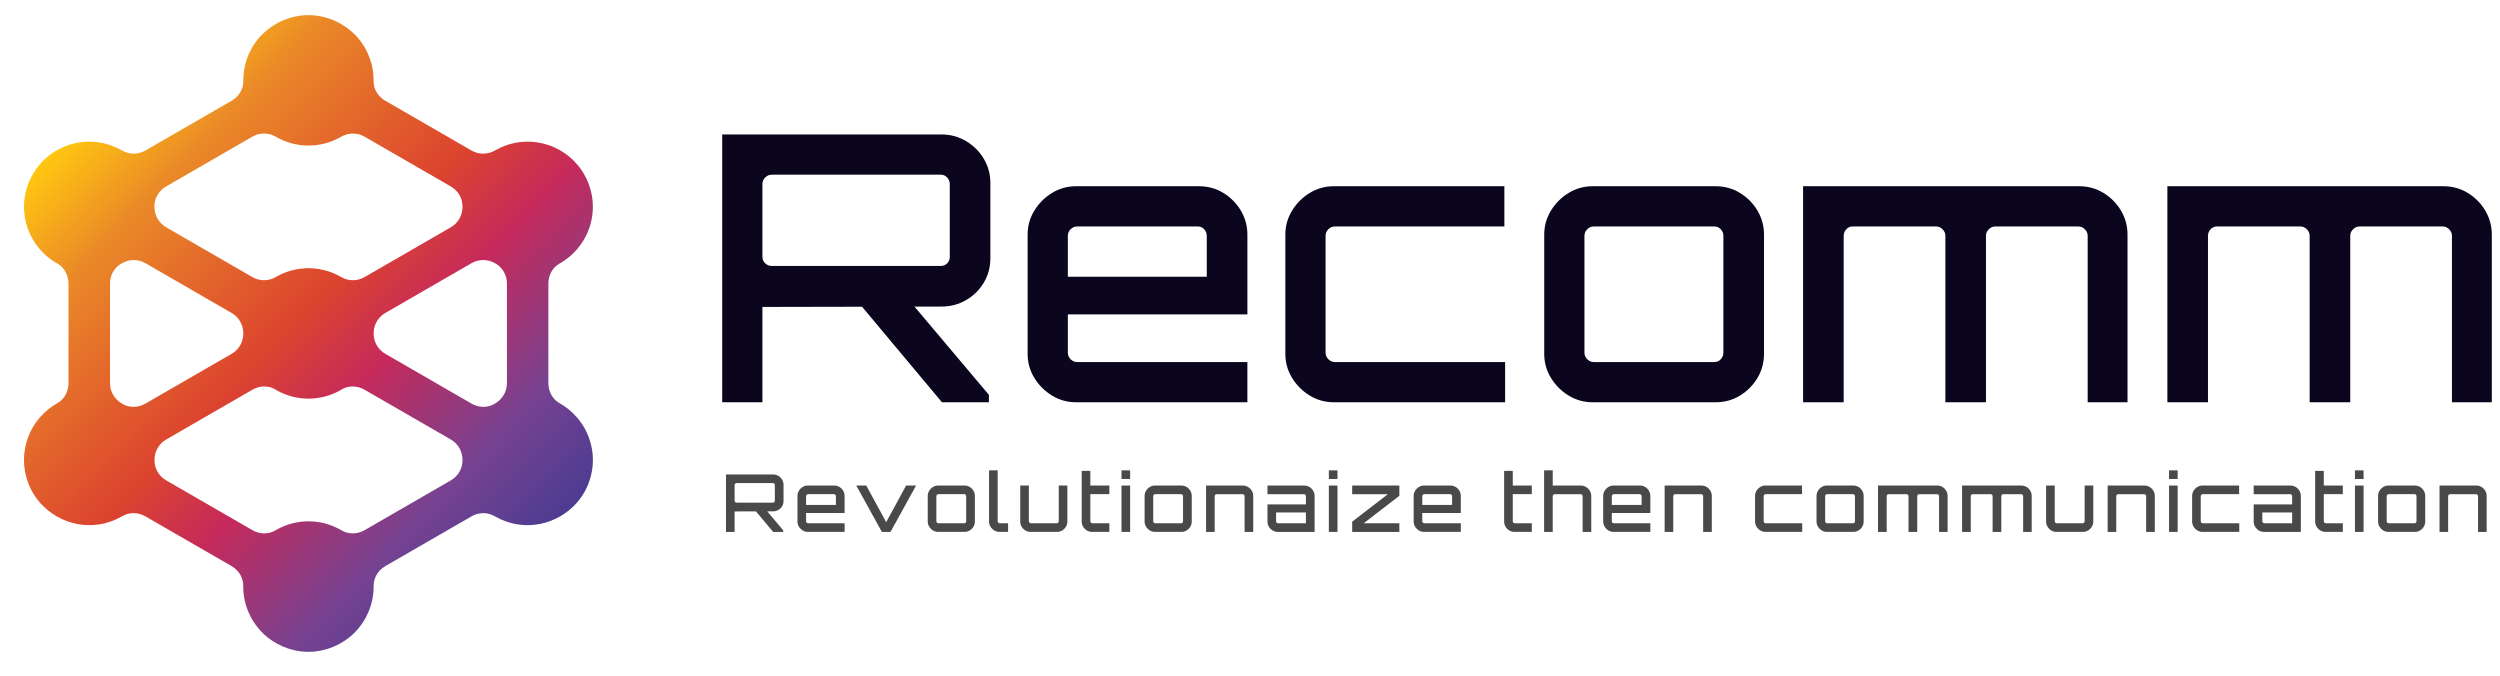 <?xml version="1.0" encoding="utf-8"?>
<!-- Generator: Adobe Illustrator 25.3.1, SVG Export Plug-In . SVG Version: 6.00 Build 0)  -->
<svg version="1.1" id="Layer_1" xmlns="http://www.w3.org/2000/svg" xmlns:xlink="http://www.w3.org/1999/xlink" x="0px" y="0px"
	 viewBox="0 0 1446.45 390.86" style="enable-background:new 0 0 1446.45 390.86;" xml:space="preserve">
<style type="text/css">
	.recomm-wheels{
       
    animation: wheel_animation 0.75s infinite;
    transform-origin: center;
    transform-box: fill-box;
}
.wheel:hover{
    animation: wheel_stop 0.3s ;
}
@keyframes wheel_animation{
    from{
        rotate:0deg;
        transform:translateY(0px);
    }
    to{
        rotate:360deg;
        transform:translateY(1px);
    }
}
@keyframes wheel_stop{
    from{
        rotate:0deg;
    }
    to{
        rotate:10deg;
    }
}
  
</style>
<g class="recomm-wheel">
	<linearGradient id="SVGID_1_" gradientUnits="userSpaceOnUse" x1="49.45" y1="67.785" x2="307.534" y2="317.981">
		<stop  offset="3.726880e-03" style="stop-color:#FFC611"/>
		<stop  offset="0.164" style="stop-color:#EA8928"/>
		<stop  offset="0.47" style="stop-color:#DC442E"/>
		<stop  offset="0.615" style="stop-color:#C62A5A"/>
		<stop  offset="0.834" style="stop-color:#774291"/>
		<stop  offset="1" style="stop-color:#4C3C91"/>
	</linearGradient>
	<path class="recomm-wheels" style="fill:url(#SVGID_1_);" d="M342.87,262.7c-0.04-0.41-0.09-0.83-0.14-1.25c-0.32-2.52-0.91-5.05-1.76-7.56
		c-0.16-0.47-0.33-0.94-0.51-1.4s-0.36-0.92-0.57-1.37c-0.19-0.45-0.4-0.91-0.61-1.34c-0.21-0.44-0.44-0.88-0.66-1.31
		c-0.23-0.44-0.47-0.86-0.71-1.28c-0.17-0.28-0.34-0.57-0.52-0.84c-0.17-0.28-0.36-0.56-0.53-0.83c-0.4-0.62-0.82-1.23-1.28-1.82
		c-0.18-0.24-0.36-0.49-0.55-0.72c-0.21-0.28-0.43-0.54-0.65-0.8c-0.2-0.24-0.4-0.48-0.61-0.71c-0.06-0.07-0.13-0.15-0.19-0.22
		c-0.08-0.09-0.15-0.17-0.23-0.25c-0.01-0.01-0.03-0.03-0.04-0.04c-2.7-3.04-5.93-5.66-9.6-7.71c-4.1-2.29-6.42-6.83-6.42-11.52
		v-57.72c0-4.3,1.97-8.48,5.45-10.89c0.32-0.23,0.65-0.44,0.99-0.63c10.06-5.63,16.93-15.55,18.79-26.73
		c0.06-0.36,0.11-0.72,0.16-1.08v-0.01c0.12-0.89,0.21-1.79,0.27-2.69c0.02-0.36,0.04-0.72,0.05-1.08c0.02-0.4,0.02-0.81,0.02-1.22
		c0-0.78-0.02-1.57-0.07-2.35c-0.02-0.26-0.04-0.52-0.06-0.78c-0.02-0.26-0.05-0.52-0.07-0.78c-0.03-0.26-0.06-0.52-0.09-0.78
		c-0.03-0.25-0.07-0.51-0.11-0.77c-0.04-0.28-0.09-0.57-0.14-0.85c-0.01-0.06-0.02-0.13-0.03-0.19c0-0.02,0-0.03-0.01-0.05
		c-0.04-0.21-0.08-0.41-0.12-0.62c-0.1-0.53-0.21-1.05-0.34-1.57c-0.08-0.36-0.18-0.72-0.27-1.08c-0.11-0.4-0.22-0.8-0.34-1.2
		c-0.37-1.22-0.81-2.42-1.31-3.59c-0.32-0.78-0.68-1.54-1.06-2.3c-0.16-0.32-0.32-0.64-0.49-0.95c-0.24-0.44-0.49-0.88-0.74-1.32
		c-0.16-0.28-0.33-0.55-0.5-0.82c-0.19-0.3-0.38-0.6-0.58-0.89c-0.16-0.26-0.33-0.51-0.51-0.75c-0.06-0.1-0.14-0.2-0.21-0.3
		c-0.17-0.23-0.34-0.47-0.52-0.7c-0.2-0.28-0.41-0.54-0.62-0.81c-0.22-0.28-0.44-0.55-0.67-0.82c-0.64-0.77-1.31-1.5-2.02-2.22
		c-0.19-0.19-0.37-0.38-0.57-0.57c-0.91-0.89-1.87-1.73-2.87-2.52c-0.29-0.23-0.59-0.46-0.89-0.68c-0.06-0.05-0.11-0.09-0.17-0.13
		c-0.21-0.16-0.43-0.32-0.65-0.46c-0.29-0.21-0.59-0.41-0.89-0.61c-0.28-0.19-0.56-0.36-0.85-0.54c-0.32-0.2-0.64-0.4-0.96-0.57
		c-0.21-0.13-0.42-0.25-0.63-0.36c-0.24-0.14-0.49-0.28-0.74-0.4c-0.14-0.08-0.28-0.15-0.42-0.22c-0.32-0.17-0.66-0.33-0.99-0.49
		c-0.04-0.02-0.08-0.05-0.12-0.06c-0.4-0.19-0.8-0.38-1.21-0.55c-0.02-0.01-0.03-0.02-0.06-0.02c-0.43-0.19-0.87-0.36-1.31-0.53
		c-0.44-0.17-0.9-0.33-1.35-0.49c-0.32-0.11-0.64-0.22-0.96-0.31c-0.17-0.06-0.35-0.11-0.52-0.16c-0.43-0.13-0.87-0.25-1.31-0.36
		c-9.98-2.56-20.06-0.88-28.31,3.91c-3.71,2.15-8.2,2.42-12.09,0.74c-0.24-0.11-0.49-0.21-0.72-0.33c-0.27-0.13-0.53-0.27-0.79-0.42
		l-49.83-28.77c-0.26-0.15-0.52-0.31-0.77-0.48c-0.25-0.17-0.49-0.34-0.73-0.53c-3.23-2.45-5.33-6.22-5.27-10.3
		c0.11-7.09-1.8-13.94-5.31-19.84c-0.23-0.38-0.46-0.76-0.7-1.13c-0.23-0.36-0.46-0.71-0.71-1.06c-0.19-0.29-0.4-0.57-0.61-0.86
		c-0.07-0.1-0.15-0.19-0.21-0.28c-0.19-0.26-0.39-0.51-0.59-0.76c-0.36-0.44-0.73-0.89-1.11-1.32c-0.2-0.23-0.4-0.45-0.6-0.66
		c-0.23-0.24-0.44-0.48-0.67-0.71c-0.19-0.19-0.38-0.39-0.57-0.57l-0.61-0.58c-0.7-0.66-1.42-1.3-2.17-1.9
		c-0.19-0.15-0.39-0.31-0.57-0.45c-0.44-0.35-0.89-0.68-1.34-1c-0.06-0.05-0.14-0.11-0.21-0.15c-1.17-0.82-2.39-1.59-3.65-2.27
		c-0.26-0.15-0.52-0.29-0.78-0.42c-0.53-0.28-1.06-0.53-1.6-0.78c-0.26-0.11-0.52-0.23-0.78-0.35c-0.02-0.01-0.04-0.02-0.06-0.02
		c-0.27-0.11-0.53-0.23-0.8-0.33c-0.57-0.24-1.16-0.46-1.75-0.67c-0.78-0.27-1.57-0.52-2.37-0.74c-0.61-0.17-1.21-0.32-1.83-0.46
		c-0.07-0.02-0.15-0.03-0.23-0.05c-0.21-0.05-0.43-0.09-0.65-0.14c-0.43-0.09-0.87-0.16-1.3-0.23c-0.23-0.04-0.45-0.07-0.69-0.11
		c-0.32-0.05-0.64-0.09-0.95-0.13c-0.03,0-0.06,0-0.1-0.01c-0.46-0.05-0.91-0.1-1.37-0.13c-0.34-0.03-0.69-0.05-1.03-0.06
		c-1.16-0.06-2.35-0.06-3.53,0c-0.34,0.02-0.69,0.03-1.03,0.06c-0.46,0.03-0.91,0.08-1.37,0.13c-0.03,0-0.06,0-0.1,0.01
		c-0.32,0.04-0.64,0.08-0.95,0.13c-0.23,0.03-0.46,0.06-0.69,0.11c-0.44,0.07-0.87,0.15-1.3,0.23c-0.22,0.05-0.44,0.09-0.65,0.14
		c-0.08,0.02-0.15,0.03-0.23,0.05c-0.61,0.14-1.22,0.29-1.83,0.46c-0.8,0.23-1.59,0.48-2.37,0.74c-0.59,0.21-1.17,0.43-1.75,0.67
		c-0.27,0.11-0.53,0.22-0.8,0.33c-0.02,0.01-0.04,0.02-0.06,0.02c-0.26,0.11-0.52,0.23-0.78,0.35c-0.54,0.25-1.08,0.51-1.6,0.78
		c-0.27,0.13-0.53,0.27-0.78,0.42c-1.25,0.69-2.47,1.45-3.65,2.27c-0.07,0.04-0.15,0.1-0.21,0.15c-0.45,0.32-0.9,0.66-1.34,1
		c-0.19,0.15-0.38,0.3-0.57,0.45c-0.74,0.6-1.47,1.24-2.17,1.9l-0.61,0.58c-0.19,0.19-0.38,0.38-0.57,0.57
		c-0.23,0.23-0.45,0.47-0.68,0.71c-0.2,0.22-0.4,0.44-0.6,0.66c-0.38,0.43-0.74,0.87-1.11,1.32c-0.2,0.25-0.4,0.5-0.59,0.76
		c-0.07,0.09-0.15,0.19-0.21,0.28c-0.21,0.28-0.42,0.57-0.61,0.86c-0.24,0.35-0.48,0.7-0.71,1.06c-0.24,0.37-0.48,0.75-0.7,1.13
		c-3.5,5.9-5.41,12.75-5.31,19.84c0.06,4.08-2.05,7.85-5.27,10.3c-0.23,0.19-0.48,0.36-0.73,0.53s-0.51,0.32-0.77,0.48l-49.9,28.81
		c-0.24,0.14-0.49,0.27-0.73,0.38c-0.23,0.12-0.48,0.23-0.72,0.33c-3.89,1.67-8.38,1.41-12.09-0.74c-8.26-4.8-18.33-6.48-28.31-3.91
		c-0.44,0.11-0.88,0.23-1.31,0.36c-0.17,0.05-0.35,0.1-0.52,0.16c-0.32,0.09-0.65,0.19-0.96,0.31c-0.45,0.15-0.91,0.32-1.35,0.49
		c-0.44,0.17-0.88,0.35-1.31,0.53c-0.02,0.01-0.04,0.02-0.06,0.02c-0.41,0.17-0.82,0.36-1.21,0.55c-0.04,0.01-0.08,0.03-0.12,0.06
		c-0.33,0.15-0.66,0.32-0.99,0.49c-0.15,0.06-0.28,0.14-0.42,0.22c-0.25,0.12-0.49,0.26-0.74,0.4c-0.21,0.11-0.42,0.23-0.63,0.36
		c-0.32,0.18-0.65,0.37-0.96,0.57c-0.29,0.18-0.57,0.36-0.85,0.54c-0.3,0.2-0.6,0.4-0.89,0.61c-0.22,0.15-0.44,0.3-0.65,0.46
		c-0.06,0.04-0.11,0.08-0.17,0.13c-0.3,0.22-0.6,0.45-0.89,0.68c-1,0.79-1.97,1.63-2.87,2.52c-0.19,0.18-0.37,0.36-0.56,0.57
		c-0.72,0.71-1.39,1.45-2.03,2.22c-0.23,0.27-0.45,0.54-0.67,0.82c-0.21,0.27-0.42,0.53-0.62,0.81c-0.18,0.23-0.35,0.47-0.52,0.7
		c-0.07,0.1-0.15,0.2-0.21,0.3c-0.18,0.24-0.35,0.49-0.51,0.75c-0.2,0.29-0.4,0.59-0.58,0.89c-0.17,0.27-0.34,0.55-0.5,0.82
		c-0.26,0.44-0.5,0.87-0.74,1.32c-0.18,0.32-0.34,0.63-0.5,0.95c-0.38,0.75-0.74,1.52-1.06,2.3c-0.5,1.17-0.94,2.37-1.31,3.59
		c-0.12,0.4-0.23,0.8-0.34,1.2c-0.1,0.36-0.19,0.72-0.27,1.08c-0.13,0.52-0.24,1.04-0.34,1.57c-0.04,0.21-0.08,0.41-0.12,0.62
		c-0.01,0.02-0.01,0.03-0.01,0.05c-0.02,0.06-0.02,0.12-0.03,0.19c-0.05,0.28-0.1,0.57-0.14,0.85c-0.03,0.26-0.07,0.52-0.11,0.77
		c-0.03,0.26-0.06,0.52-0.09,0.78c-0.02,0.26-0.05,0.52-0.07,0.78c-0.02,0.26-0.04,0.52-0.06,0.78c-0.05,0.78-0.07,1.57-0.07,2.35
		c0,0.41,0.01,0.82,0.02,1.22c0.01,0.36,0.02,0.72,0.05,1.08c0.06,0.91,0.15,1.8,0.27,2.69v0.01c0.05,0.36,0.11,0.73,0.16,1.08
		c1.86,11.18,8.73,21.1,18.79,26.73c0.35,0.19,0.68,0.4,0.99,0.63c3.49,2.42,5.45,6.59,5.45,10.89v57.72
		c0,4.69-2.32,9.24-6.42,11.52c-3.67,2.05-6.9,4.67-9.6,7.71c-0.01,0.01-0.03,0.03-0.04,0.04c-0.07,0.08-0.15,0.16-0.23,0.25
		c-0.06,0.07-0.12,0.15-0.19,0.22c-0.2,0.23-0.4,0.47-0.61,0.71c-0.22,0.26-0.44,0.53-0.65,0.8c-0.19,0.23-0.37,0.48-0.55,0.72
		c-0.06,0.07-0.11,0.14-0.16,0.21c-0.09,0.13-0.19,0.25-0.27,0.39c-0.3,0.4-0.57,0.81-0.84,1.22c-0.18,0.28-0.36,0.55-0.53,0.83
		c-0.18,0.27-0.35,0.56-0.52,0.84c-0.24,0.42-0.48,0.84-0.71,1.28c-0.23,0.43-0.45,0.87-0.66,1.31c-0.22,0.44-0.42,0.89-0.61,1.34
		c-0.2,0.44-0.39,0.91-0.57,1.37c-0.18,0.46-0.35,0.93-0.51,1.4c-0.86,2.52-1.44,5.05-1.76,7.56c-0.05,0.42-0.1,0.84-0.14,1.25
		c-0.04,0.42-0.07,0.83-0.1,1.25c-0.06,1.04-0.09,2.08-0.06,3.11c0.02,0.83,0.07,1.67,0.15,2.51c0.34,3.64,1.22,7.32,2.69,10.93
		c6.47,15.88,23.53,25.49,40.47,22.94c4.89-0.74,9.35-2.36,13.29-4.66c0.53-0.31,1.08-0.58,1.63-0.81l0.01-0.01
		c2.24-1.02,4.72-1.29,7.14-0.91c0.23,0.03,0.45,0.07,0.68,0.12c0.87,0.17,1.72,0.44,2.56,0.78c0.28,0.11,0.56,0.24,0.83,0.38
		c0.25,0.12,0.49,0.25,0.74,0.39l49.91,28.81c0.57,0.32,1.11,0.7,1.62,1.1c0.2,0.15,0.4,0.32,0.58,0.49
		c0.19,0.16,0.38,0.34,0.56,0.52c2.52,2.43,4.03,5.77,4,9.32v0.43c0,0.37,0.01,0.74,0.02,1.11c0,0.11,0,0.22,0.01,0.33
		c0.01,0.3,0.02,0.61,0.04,0.91c0.02,0.25,0.04,0.5,0.06,0.75c0.03,0.37,0.06,0.75,0.11,1.13c0.03,0.28,0.06,0.57,0.11,0.85
		c0,0.03,0.01,0.06,0.02,0.11c0.02,0.15,0.04,0.3,0.06,0.45c0.03,0.23,0.07,0.46,0.11,0.7c0.02,0.13,0.04,0.25,0.06,0.38
		c0.03,0.19,0.06,0.37,0.11,0.55c0.02,0.12,0.05,0.24,0.07,0.36c0,0.01,0,0.01,0,0.02c0.08,0.36,0.16,0.73,0.25,1.09
		c0.09,0.38,0.19,0.76,0.29,1.14c0.05,0.2,0.11,0.4,0.17,0.59c0.07,0.28,0.15,0.55,0.24,0.82c0.08,0.26,0.16,0.51,0.25,0.77
		c0.14,0.41,0.29,0.82,0.44,1.24c0.07,0.19,0.15,0.39,0.23,0.58c0.1,0.24,0.19,0.49,0.3,0.74c0.35,0.83,0.73,1.66,1.14,2.47
		c0.13,0.26,0.27,0.51,0.4,0.76c0.06,0.11,0.12,0.23,0.19,0.35c0.18,0.32,0.36,0.65,0.55,0.96c0.21,0.36,0.42,0.7,0.65,1.05
		c0.37,0.61,0.78,1.2,1.2,1.78c0.06,0.09,0.12,0.18,0.19,0.26c0.44,0.62,0.91,1.22,1.41,1.81c0.16,0.19,0.32,0.38,0.48,0.57
		c0.14,0.16,0.27,0.32,0.42,0.48c0.11,0.13,0.23,0.26,0.35,0.39c0.2,0.23,0.4,0.44,0.61,0.66c0.19,0.19,0.38,0.39,0.57,0.57
		c0.19,0.19,0.38,0.37,0.57,0.56c0.21,0.2,0.42,0.4,0.64,0.6c0.26,0.23,0.53,0.46,0.79,0.7c0.24,0.21,0.49,0.41,0.74,0.61
		s0.5,0.4,0.75,0.59c3.28,2.53,6.96,4.5,10.86,5.86c0.31,0.11,0.62,0.21,0.94,0.31c0.72,0.23,1.45,0.44,2.19,0.62
		c0.18,0.05,0.36,0.1,0.53,0.13c0.41,0.11,0.82,0.19,1.25,0.28c0.29,0.06,0.58,0.11,0.87,0.17c0.29,0.05,0.58,0.1,0.88,0.15
		c0.58,0.09,1.18,0.17,1.77,0.23c0.42,0.05,0.85,0.08,1.28,0.11c0.43,0.03,0.86,0.05,1.29,0.06c0.4,0.02,0.8,0.02,1.2,0.02
		c0.02,0,0.05-0.01,0.08,0c0.4,0,0.81-0.01,1.21-0.02c0.43-0.02,0.86-0.03,1.29-0.06c0.43-0.03,0.86-0.06,1.28-0.11
		c0.59-0.06,1.19-0.14,1.77-0.23c0.3-0.05,0.59-0.1,0.88-0.15c0.29-0.06,0.58-0.11,0.87-0.17c0.42-0.09,0.83-0.18,1.25-0.28
		c0.18-0.03,0.36-0.08,0.53-0.13c0.74-0.19,1.47-0.39,2.19-0.62c0.32-0.1,0.63-0.2,0.94-0.31c3.91-1.36,7.59-3.33,10.86-5.86
		c0.25-0.19,0.5-0.39,0.75-0.59s0.49-0.4,0.74-0.61c0.27-0.23,0.53-0.46,0.79-0.7c0.22-0.2,0.43-0.4,0.64-0.6
		c0.19-0.19,0.39-0.37,0.57-0.56c0.19-0.19,0.39-0.38,0.57-0.57c0.21-0.22,0.41-0.44,0.61-0.66c0.12-0.13,0.23-0.26,0.35-0.39
		c0.15-0.15,0.28-0.32,0.42-0.48c0.66-0.77,1.29-1.56,1.88-2.38c0.06-0.08,0.13-0.17,0.19-0.26c0.46-0.64,0.9-1.29,1.32-1.96
		c0.15-0.25,0.31-0.49,0.45-0.74c0.21-0.36,0.42-0.73,0.62-1.09c0.1-0.18,0.19-0.35,0.28-0.53c0.53-0.99,1.01-2.01,1.45-3.05
		c0.11-0.24,0.2-0.49,0.31-0.74c0.07-0.19,0.15-0.39,0.22-0.58c0.15-0.41,0.31-0.82,0.44-1.24c0.09-0.25,0.17-0.51,0.25-0.77
		c0.08-0.24,0.15-0.49,0.23-0.74c0.06-0.23,0.13-0.45,0.19-0.68c0.11-0.41,0.23-0.82,0.32-1.25c0.05-0.19,0.09-0.36,0.13-0.55
		c0.03-0.15,0.06-0.31,0.1-0.45c0.02-0.12,0.05-0.24,0.07-0.36c0.04-0.18,0.07-0.36,0.11-0.55c0.02-0.13,0.05-0.25,0.06-0.38
		c0.04-0.23,0.08-0.46,0.11-0.7c0.02-0.15,0.05-0.3,0.06-0.45c0.01-0.04,0.02-0.07,0.02-0.11c0.04-0.28,0.07-0.57,0.11-0.85
		c0.05-0.38,0.08-0.76,0.11-1.13c0.02-0.25,0.04-0.5,0.06-0.75c0.01-0.06,0.01-0.13,0.01-0.19c0.01-0.11,0.02-0.21,0.02-0.32
		c0.02-0.14,0.02-0.27,0.02-0.4c0.01-0.11,0.01-0.22,0.01-0.33c0.02-0.36,0.02-0.74,0.02-1.11v-0.43c-0.03-3.31,1.28-6.42,3.48-8.79
		c0.16-0.19,0.34-0.36,0.53-0.54c0.36-0.35,0.74-0.68,1.14-0.99c0.5-0.41,1.04-0.78,1.61-1.1l49.91-28.81
		c0.24-0.14,0.49-0.27,0.74-0.39c0.27-0.14,0.55-0.27,0.83-0.38c0.83-0.35,1.69-0.61,2.56-0.78c0.23-0.05,0.45-0.09,0.68-0.12
		c2.42-0.38,4.9-0.11,7.14,0.91c0,0,0,0,0.01,0.01c0.56,0.23,1.1,0.5,1.63,0.81c3.94,2.3,8.39,3.92,13.29,4.66
		c16.94,2.56,34-7.06,40.47-22.94c1.47-3.61,2.35-7.28,2.69-10.92c0.07-0.84,0.12-1.67,0.15-2.52c0.02-1.04,0-2.08-0.06-3.11
		C342.94,263.53,342.91,263.12,342.87,262.7z M89.36,119.6c0-0.15,0-0.3,0.02-0.44c-0.01-0.19,0-0.38,0.02-0.57
		c0.14-3.26,1.59-6.28,3.89-8.55c0.18-0.19,0.37-0.37,0.57-0.54c0.68-0.61,1.42-1.15,2.23-1.62l49.93-28.82
		c0.53-0.3,1.06-0.57,1.6-0.79c0.27-0.11,0.55-0.22,0.83-0.31c0.82-0.27,1.67-0.48,2.53-0.58c0.57-0.08,1.14-0.11,1.71-0.11
		c0.91-0.01,1.81,0.08,2.7,0.26c1.46,0.29,2.87,0.82,4.19,1.58c1.29,0.75,2.64,1.42,4.01,2.02c0.46,0.19,0.93,0.39,1.4,0.57
		c0.06,0.02,0.14,0.06,0.21,0.08c0.35,0.13,0.7,0.26,1.06,0.38c0.39,0.14,0.78,0.27,1.17,0.38c0.33,0.11,0.67,0.2,1.01,0.3
		c0.35,0.1,0.7,0.19,1.04,0.28c0.26,0.06,0.52,0.12,0.78,0.18c0.53,0.12,1.05,0.23,1.58,0.32c0.29,0.06,0.59,0.11,0.88,0.15
		c0.04,0.01,0.08,0.02,0.12,0.02c0.36,0.06,0.72,0.11,1.08,0.15c0.02,0,0.04,0.01,0.06,0.01c0.36,0.04,0.73,0.08,1.09,0.11
		c0.02,0,0.03,0.01,0.05,0c0.33,0.03,0.66,0.06,0.99,0.08c0.36,0.02,0.73,0.04,1.09,0.05c0.39,0.02,0.78,0.02,1.16,0.02h0.23
		c0.39,0,0.78-0.01,1.16-0.02c0.36-0.01,0.73-0.02,1.09-0.05c0.32-0.02,0.66-0.05,0.99-0.08h0.05c0.36-0.03,0.73-0.07,1.09-0.11
		c0.02-0.01,0.04-0.01,0.06-0.01c0.36-0.05,0.71-0.1,1.08-0.15c0.04,0,0.08-0.01,0.12-0.02c0.29-0.05,0.59-0.1,0.88-0.15
		c0.53-0.09,1.05-0.19,1.58-0.32c0.26-0.06,0.52-0.11,0.78-0.18c0.04-0.01,0.09-0.02,0.13-0.03c0.31-0.07,0.61-0.15,0.91-0.24
		c0.34-0.1,0.68-0.19,1.01-0.3c0.4-0.11,0.78-0.24,1.17-0.38c0.36-0.12,0.71-0.25,1.06-0.38c0.07-0.02,0.15-0.05,0.21-0.08
		c0.47-0.18,0.94-0.37,1.4-0.57c1.37-0.6,2.72-1.27,4.01-2.02c1.32-0.76,2.73-1.29,4.19-1.58c0.89-0.18,1.8-0.27,2.7-0.26
		c0.57,0,1.14,0.03,1.71,0.11c0.86,0.11,1.71,0.3,2.53,0.58c0.28,0.09,0.56,0.19,0.83,0.31c0.55,0.23,1.08,0.49,1.61,0.79
		l49.89,28.81c0.82,0.47,1.57,1.02,2.26,1.63c0.2,0.17,0.4,0.36,0.57,0.54c2.3,2.26,3.75,5.29,3.89,8.55
		c0.02,0.19,0.02,0.38,0.02,0.57c0.02,0.15,0.02,0.29,0.02,0.44v0.15c0,0.11,0,0.22-0.01,0.33c-0.1,4.71-2.63,9.04-6.73,11.41
		l-49.92,28.82c-4.16,2.4-9.3,2.44-13.45,0.02c-0.02-0.02-0.06-0.03-0.08-0.04c-0.25-0.15-0.49-0.28-0.74-0.42
		c-0.42-0.23-0.85-0.45-1.27-0.67c-0.35-0.18-0.7-0.35-1.05-0.51c-0.19-0.09-0.37-0.17-0.56-0.25c-0.14-0.07-0.27-0.13-0.41-0.18
		c-0.26-0.12-0.52-0.23-0.78-0.33c-0.47-0.19-0.94-0.36-1.42-0.54c-2.45-0.87-5.03-1.5-7.73-1.87c-0.48-0.06-0.95-0.12-1.44-0.17
		c-0.41-0.04-0.83-0.08-1.25-0.1c-0.05-0.01-0.1-0.02-0.15-0.02c-0.06-0.01-0.11-0.01-0.16-0.01c-0.36-0.02-0.73-0.04-1.1-0.05
		c-0.29-0.01-0.58-0.02-0.87-0.02c-0.29,0-0.58,0.01-0.87,0.02c-0.37,0.01-0.74,0.02-1.11,0.05c-0.08,0-0.16,0.01-0.24,0.02
		c-0.95,0.06-1.89,0.15-2.81,0.28c-2.68,0.36-5.24,0.99-7.67,1.86c-0.48,0.18-0.95,0.36-1.42,0.54c-0.27,0.11-0.53,0.21-0.78,0.33
		c-0.14,0.06-0.27,0.11-0.41,0.18c-0.19,0.08-0.37,0.16-0.56,0.25c-0.35,0.16-0.7,0.33-1.05,0.51c-0.42,0.22-0.85,0.44-1.27,0.67
		c-0.28,0.15-0.55,0.3-0.82,0.46c-4.15,2.43-9.28,2.39-13.45-0.02L96.1,131.48c-4.1-2.37-6.63-6.7-6.73-11.41
		c-0.01-0.11-0.01-0.22-0.01-0.33V119.6z M70.48,233.44c-4.21-2.42-6.83-6.87-6.83-11.72v-57.73c0-4.4,2.14-8.5,5.69-10.99
		c0.42-0.22,0.84-0.45,1.25-0.7c4.18-2.44,9.33-2.45,13.53-0.03l49.91,28.82c4,2.3,6.49,6.47,6.71,11.05c0.01,0.01,0,0.02,0,0.02
		c0.02,0.23,0.02,0.45,0.02,0.68V193c0,0.25-0.01,0.49-0.02,0.74c-0.22,4.55-2.74,8.68-6.71,10.97l-49.99,28.86
		c-3.86,2.23-8.54,2.43-12.51,0.51C71.2,233.86,70.84,233.65,70.48,233.44z M267.6,266.26c0.01,3.16-1.1,6.16-3.05,8.53
		c-0.27,0.34-0.57,0.66-0.88,0.98c-0.41,0.42-0.86,0.81-1.33,1.17s-0.97,0.7-1.49,0.99c0,0.01-0.01,0.01-0.01,0.01l-49.88,28.8
		c-0.52,0.3-1.06,0.57-1.6,0.79c-3.82,1.59-8.2,1.42-11.8-0.7c-4.25-2.49-8.97-4.16-13.89-4.85c-0.09-0.02-0.18-0.03-0.27-0.04
		c-0.34-0.04-0.68-0.08-1.02-0.11c-0.1-0.02-0.19-0.03-0.29-0.03c-0.32-0.03-0.66-0.06-0.99-0.08c-0.14-0.02-0.27-0.02-0.42-0.02
		c-0.29-0.02-0.58-0.04-0.88-0.05c-0.87-0.03-1.75-0.03-2.62,0c-0.3,0.01-0.59,0.02-0.88,0.05c-0.15,0-0.28,0.01-0.42,0.02
		c-0.33,0.02-0.66,0.05-0.99,0.08c-0.1,0.01-0.19,0.02-0.29,0.03c-0.34,0.03-0.68,0.07-1.02,0.11c-0.09,0.02-0.18,0.03-0.27,0.04
		c-4.93,0.7-9.65,2.36-13.89,4.85c-3.6,2.12-7.98,2.3-11.8,0.7c-0.53-0.22-1.06-0.49-1.57-0.78l-49.92-28.82
		c-0.52-0.3-1.02-0.63-1.49-0.99c-0.47-0.36-0.91-0.75-1.33-1.17c-0.32-0.32-0.61-0.64-0.88-0.98c-1.95-2.37-3.06-5.37-3.05-8.53
		v-0.18c0-0.11,0-0.21,0.01-0.32c0.1-4.73,2.61-9.07,6.73-11.46l49.92-28.81c3.81-2.21,8.52-2.56,12.41-0.61
		c0.01,0,0.02,0.01,0.04,0.02c0.24,0.12,0.49,0.25,0.73,0.4c0.27,0.16,0.55,0.32,0.82,0.48c0.27,0.15,0.55,0.31,0.83,0.45
		c0.28,0.15,0.56,0.3,0.85,0.44c0.23,0.12,0.46,0.23,0.7,0.35c0.11,0.05,0.23,0.11,0.34,0.15c0.23,0.11,0.45,0.21,0.68,0.31
		c0.29,0.13,0.58,0.25,0.88,0.37c0.6,0.24,1.2,0.48,1.82,0.69c0.35,0.12,0.7,0.23,1.04,0.35c0.56,0.18,1.12,0.34,1.67,0.49
		c0.31,0.08,0.61,0.16,0.93,0.23c0.28,0.07,0.57,0.14,0.85,0.2c0.97,0.21,1.96,0.38,2.94,0.51c0.76,0.11,1.53,0.18,2.3,0.23
		c0.03,0,0.06,0.01,0.09,0c0.35,0.02,0.69,0.05,1.03,0.06c0.99,0.05,1.98,0.05,2.98,0c0.34-0.01,0.68-0.03,1.03-0.06
		c0.03,0.01,0.06,0.01,0.09,0c0.77-0.06,1.54-0.13,2.3-0.23c0.99-0.13,1.97-0.3,2.94-0.51c0.28-0.06,0.57-0.13,0.85-0.2
		c0.32-0.07,0.62-0.15,0.93-0.23c0.56-0.15,1.12-0.31,1.67-0.49c0.35-0.11,0.7-0.23,1.04-0.35c0.61-0.21,1.22-0.44,1.82-0.69
		c0.3-0.12,0.59-0.24,0.88-0.37c0.23-0.1,0.45-0.2,0.68-0.31c0.11-0.05,0.23-0.11,0.34-0.15c0.24-0.11,0.48-0.23,0.7-0.35
		c0.29-0.14,0.57-0.28,0.85-0.44c0.28-0.15,0.56-0.3,0.83-0.45c0.27-0.15,0.55-0.32,0.82-0.48c0.24-0.15,0.49-0.28,0.73-0.4
		c0.02,0,0.03-0.01,0.04-0.02c3.9-1.95,8.6-1.59,12.41,0.61l49.92,28.81c4.12,2.39,6.63,6.73,6.73,11.46
		c0.01,0.11,0.01,0.21,0.01,0.32V266.26z M272.91,233.57l-49.99-28.86c-3.97-2.3-6.49-6.43-6.71-10.97
		c-0.02-0.24-0.02-0.49-0.02-0.74v-0.17c0-0.23,0.01-0.45,0.02-0.68c0-0.01,0-0.01,0-0.02c0.22-4.58,2.72-8.74,6.71-11.05
		l49.91-28.82c4.19-2.42,9.35-2.41,13.53,0.03c0.41,0.24,0.83,0.48,1.25,0.7c3.55,2.49,5.69,6.59,5.69,10.99v57.73
		c0,4.85-2.61,9.3-6.83,11.72c-0.36,0.21-0.72,0.42-1.07,0.64C281.46,236,276.77,235.8,272.91,233.57z"/>
</g>
<g>
	<g>
		<g>
			<path style="fill:#0B061E;" d="M417.85,232.74V77.8h126.93c5.17,0,9.91,1.29,14.22,3.88c4.31,2.59,7.72,6,10.24,10.24
				c2.51,4.24,3.77,8.87,3.77,13.9v43.53c0,5.17-1.26,9.88-3.77,14.12c-2.52,4.24-5.93,7.62-10.24,10.13
				c-4.31,2.52-9.05,3.77-14.22,3.77l-103.66,0.22v55.17H417.85z M446.51,153.87h97.84c1.43,0,2.66-0.5,3.66-1.51
				c1-1,1.51-2.23,1.51-3.66v-42.24c0-1.43-0.51-2.69-1.51-3.77c-1.01-1.08-2.23-1.62-3.66-1.62h-97.84c-1.44,0-2.69,0.54-3.77,1.62
				c-1.08,1.08-1.62,2.34-1.62,3.77v42.24c0,1.44,0.54,2.66,1.62,3.66C443.81,153.37,445.07,153.87,446.51,153.87z M544.99,232.74
				l-48.49-57.97h30.39l45.26,53.66v4.31H544.99z"/>
			<path style="fill:#0B061E;" d="M608.68,228.87c-4.24-2.59-7.65-6-10.24-10.24c-2.59-4.24-3.88-8.87-3.88-13.9v-68.96
				c0-5.03,1.29-9.66,3.88-13.9c2.59-4.24,6-7.65,10.24-10.24c4.24-2.59,8.87-3.88,13.9-3.88h71.12c5.17,0,9.88,1.29,14.12,3.88
				c4.24,2.59,7.61,6,10.13,10.24c2.51,4.24,3.77,8.87,3.77,13.9v46.12H617.83v22.2c0,1.44,0.54,2.69,1.62,3.77
				c1.08,1.08,2.33,1.62,3.77,1.62h98.49v23.27h-99.13C617.54,232.74,612.91,231.45,608.68,228.87z M617.83,160.12h80.38v-23.71
				c0-1.43-0.51-2.69-1.51-3.77c-1.01-1.08-2.23-1.62-3.66-1.62h-69.82c-1.44,0-2.69,0.54-3.77,1.62c-1.08,1.08-1.62,2.34-1.62,3.77
				V160.12z"/>
			<path style="fill:#0B061E;" d="M757.8,228.87c-4.24-2.59-7.65-6-10.24-10.24c-2.59-4.24-3.88-8.87-3.88-13.9v-68.96
				c0-5.03,1.29-9.66,3.88-13.9c2.59-4.24,6-7.65,10.24-10.24c4.24-2.59,8.87-3.88,13.9-3.88h98.7v23.27h-98.06
				c-1.44,0-2.69,0.54-3.77,1.62c-1.08,1.08-1.62,2.34-1.62,3.77v67.67c0,1.44,0.54,2.69,1.62,3.77c1.08,1.08,2.33,1.62,3.77,1.62
				h98.49v23.27H771.7C766.67,232.74,762.04,231.45,757.8,228.87z"/>
			<path style="fill:#0B061E;" d="M907.58,228.87c-4.24-2.59-7.65-6-10.24-10.24c-2.59-4.24-3.88-8.87-3.88-13.9v-68.96
				c0-5.03,1.29-9.66,3.88-13.9c2.59-4.24,6-7.65,10.24-10.24c4.24-2.59,8.87-3.88,13.9-3.88h71.12c5.17,0,9.88,1.29,14.12,3.88
				c4.24,2.59,7.61,6,10.13,10.24c2.51,4.24,3.77,8.87,3.77,13.9v68.96c0,5.03-1.26,9.66-3.77,13.9
				c-2.51,4.24-5.89,7.65-10.13,10.24c-4.24,2.59-8.94,3.88-14.12,3.88h-71.12C916.45,232.74,911.81,231.45,907.58,228.87z
				 M922.12,209.47h69.82c1.43,0,2.66-0.54,3.66-1.62c1-1.08,1.51-2.33,1.51-3.77v-67.67c0-1.43-0.5-2.69-1.51-3.77
				c-1.01-1.08-2.23-1.62-3.66-1.62h-69.82c-1.44,0-2.69,0.54-3.77,1.62c-1.08,1.08-1.62,2.34-1.62,3.77v67.67
				c0,1.44,0.54,2.69,1.62,3.77C919.43,208.93,920.69,209.47,922.12,209.47z"/>
			<path style="fill:#0B061E;" d="M1043.23,232.74V107.75h159.69c5.17,0,9.88,1.29,14.12,3.88c4.24,2.59,7.61,6,10.13,10.24
				c2.51,4.24,3.77,8.87,3.77,13.9v96.98h-23.06v-96.33c0-1.43-0.54-2.69-1.62-3.77c-1.08-1.08-2.34-1.62-3.77-1.62h-48.06
				c-1.44,0-2.69,0.54-3.77,1.62c-1.08,1.08-1.62,2.34-1.62,3.77v96.33h-23.49v-96.33c0-1.43-0.54-2.69-1.62-3.77
				c-1.08-1.08-2.34-1.62-3.77-1.62h-48.27c-1.44,0-2.66,0.54-3.66,1.62c-1.01,1.08-1.51,2.34-1.51,3.77v96.33H1043.23z"/>
			<path style="fill:#0B061E;" d="M1254,232.74V107.75h159.69c5.17,0,9.88,1.29,14.12,3.88c4.24,2.59,7.61,6,10.13,10.24
				c2.51,4.24,3.77,8.87,3.77,13.9v96.98h-23.06v-96.33c0-1.43-0.54-2.69-1.62-3.77c-1.08-1.08-2.34-1.62-3.77-1.62h-48.06
				c-1.44,0-2.69,0.54-3.77,1.62c-1.08,1.08-1.62,2.34-1.62,3.77v96.33h-23.49v-96.33c0-1.43-0.54-2.69-1.62-3.77
				c-1.08-1.08-2.34-1.62-3.77-1.62h-48.27c-1.44,0-2.66,0.54-3.66,1.62c-1.01,1.08-1.51,2.34-1.51,3.77v96.33H1254z"/>
		</g>
	</g>
</g>
<g>
	<g>
		<g>
			<path style="fill:#494949;" d="M420.04,307.75v-33.25h27.24c1.11,0,2.13,0.28,3.05,0.83c0.92,0.56,1.66,1.29,2.2,2.2
				c0.54,0.91,0.81,1.9,0.81,2.98v9.34c0,1.11-0.27,2.12-0.81,3.03c-0.54,0.91-1.27,1.63-2.2,2.17c-0.92,0.54-1.94,0.81-3.05,0.81
				l-22.25,0.05v11.84H420.04z M426.19,290.82h21c0.31,0,0.57-0.11,0.79-0.32c0.22-0.22,0.32-0.48,0.32-0.79v-9.06
				c0-0.31-0.11-0.58-0.32-0.81c-0.22-0.23-0.48-0.35-0.79-0.35h-21c-0.31,0-0.58,0.12-0.81,0.35c-0.23,0.23-0.35,0.5-0.35,0.81
				v9.06c0,0.31,0.12,0.57,0.35,0.79C425.62,290.71,425.89,290.82,426.19,290.82z M447.33,307.75l-10.41-12.44h6.52l9.71,11.52v0.92
				H447.33z"/>
			<path style="fill:#494949;" d="M464.42,306.91c-0.91-0.56-1.64-1.29-2.2-2.2c-0.55-0.91-0.83-1.9-0.83-2.98v-14.8
				c0-1.08,0.28-2.07,0.83-2.98c0.56-0.91,1.29-1.64,2.2-2.2c0.91-0.56,1.9-0.83,2.98-0.83h15.26c1.11,0,2.12,0.28,3.03,0.83
				c0.91,0.56,1.63,1.29,2.17,2.2c0.54,0.91,0.81,1.9,0.81,2.98v9.9h-22.29v4.76c0,0.31,0.12,0.58,0.35,0.81
				c0.23,0.23,0.5,0.35,0.81,0.35h21.14v4.99H467.4C466.32,307.75,465.33,307.47,464.42,306.91z M466.38,292.16h17.25v-5.09
				c0-0.31-0.11-0.58-0.32-0.81c-0.22-0.23-0.48-0.35-0.79-0.35h-14.98c-0.31,0-0.58,0.12-0.81,0.35c-0.23,0.23-0.35,0.5-0.35,0.81
				V292.16z"/>
			<path style="fill:#494949;" d="M510.23,307.75l-14.8-26.82h5.78l11.52,21.18l11.52-21.18h5.78l-14.8,26.82H510.23z"/>
			<path style="fill:#494949;" d="M539.8,306.91c-0.91-0.56-1.64-1.29-2.2-2.2c-0.55-0.91-0.83-1.9-0.83-2.98v-14.8
				c0-1.08,0.28-2.07,0.83-2.98c0.56-0.91,1.29-1.64,2.2-2.2c0.91-0.56,1.9-0.83,2.98-0.83h15.26c1.11,0,2.12,0.28,3.03,0.83
				c0.91,0.56,1.63,1.29,2.17,2.2c0.54,0.91,0.81,1.9,0.81,2.98v14.8c0,1.08-0.27,2.07-0.81,2.98c-0.54,0.91-1.26,1.64-2.17,2.2
				c-0.91,0.56-1.92,0.83-3.03,0.83h-15.26C541.71,307.75,540.71,307.47,539.8,306.91z M542.92,302.75h14.98
				c0.31,0,0.57-0.12,0.79-0.35c0.22-0.23,0.32-0.5,0.32-0.81v-14.52c0-0.31-0.11-0.58-0.32-0.81c-0.22-0.23-0.48-0.35-0.79-0.35
				h-14.98c-0.31,0-0.58,0.12-0.81,0.35c-0.23,0.23-0.35,0.5-0.35,0.81v14.52c0,0.31,0.12,0.58,0.35,0.81
				C542.35,302.64,542.62,302.75,542.92,302.75z"/>
			<path style="fill:#494949;" d="M575.27,306.91c-0.91-0.56-1.64-1.29-2.2-2.2c-0.55-0.91-0.83-1.9-0.83-2.98v-29.6h5v29.46
				c0,0.31,0.12,0.58,0.35,0.81c0.23,0.23,0.5,0.35,0.81,0.35h4.86v4.99h-4.99C577.18,307.75,576.18,307.47,575.27,306.91z"/>
			<path style="fill:#494949;" d="M593.26,306.91c-0.91-0.56-1.63-1.29-2.17-2.2c-0.54-0.91-0.81-1.9-0.81-2.98v-20.81h4.99v20.67
				c0,0.31,0.12,0.58,0.35,0.81c0.23,0.23,0.5,0.35,0.81,0.35h14.98c0.31,0,0.58-0.12,0.81-0.35c0.23-0.23,0.35-0.5,0.35-0.81
				v-20.67h4.99v20.81c0,1.08-0.27,2.07-0.81,2.98c-0.54,0.91-1.26,1.64-2.17,2.2c-0.91,0.56-1.92,0.83-3.03,0.83h-15.26
				C595.18,307.75,594.17,307.47,593.26,306.91z"/>
			<path style="fill:#494949;" d="M628.83,306.91c-0.91-0.56-1.63-1.29-2.17-2.2c-0.54-0.91-0.81-1.9-0.81-2.98v-29.28h4.99v8.46
				h11.01v4.99h-11.01v15.68c0,0.31,0.12,0.58,0.35,0.81c0.23,0.23,0.5,0.35,0.81,0.35h9.85v4.99h-9.99
				C630.75,307.75,629.74,307.47,628.83,306.91z"/>
			<path style="fill:#494949;" d="M648.88,277.13v-4.99h5v4.99H648.88z M648.88,307.75v-26.82h5v26.82H648.88z"/>
			<path style="fill:#494949;" d="M665.27,306.91c-0.91-0.56-1.64-1.29-2.2-2.2c-0.55-0.91-0.83-1.9-0.83-2.98v-14.8
				c0-1.08,0.28-2.07,0.83-2.98c0.56-0.91,1.29-1.64,2.2-2.2c0.91-0.56,1.9-0.83,2.98-0.83h15.26c1.11,0,2.12,0.28,3.03,0.83
				c0.91,0.56,1.63,1.29,2.17,2.2c0.54,0.91,0.81,1.9,0.81,2.98v14.8c0,1.08-0.27,2.07-0.81,2.98c-0.54,0.91-1.26,1.64-2.17,2.2
				c-0.91,0.56-1.92,0.83-3.03,0.83h-15.26C667.18,307.75,666.18,307.47,665.27,306.91z M668.39,302.75h14.98
				c0.31,0,0.57-0.12,0.79-0.35c0.22-0.23,0.32-0.5,0.32-0.81v-14.52c0-0.31-0.11-0.58-0.32-0.81c-0.22-0.23-0.48-0.35-0.79-0.35
				h-14.98c-0.31,0-0.58,0.12-0.81,0.35c-0.23,0.23-0.35,0.5-0.35,0.81v14.52c0,0.31,0.12,0.58,0.35,0.81
				C667.82,302.64,668.09,302.75,668.39,302.75z"/>
			<path style="fill:#494949;" d="M697.81,307.75v-26.82h21.27c1.11,0,2.12,0.28,3.03,0.83c0.91,0.56,1.63,1.29,2.17,2.2
				c0.54,0.91,0.81,1.9,0.81,2.98v20.81h-5v-20.67c0-0.31-0.12-0.58-0.35-0.81c-0.23-0.23-0.5-0.35-0.81-0.35h-14.98
				c-0.31,0-0.58,0.12-0.81,0.35c-0.23,0.23-0.35,0.5-0.35,0.81v20.67H697.81z"/>
			<path style="fill:#494949;" d="M739.34,307.75c-1.11,0-2.12-0.28-3.03-0.83c-0.91-0.56-1.63-1.29-2.17-2.2
				c-0.54-0.91-0.81-1.9-0.81-2.98v-9.9h22.25v-4.76c0-0.31-0.11-0.58-0.32-0.81c-0.22-0.23-0.48-0.35-0.79-0.35h-21.14v-4.99h21.27
				c1.11,0,2.12,0.28,3.03,0.83c0.91,0.56,1.63,1.29,2.17,2.2c0.54,0.91,0.81,1.9,0.81,2.98v20.81H739.34z M739.48,302.75h16.09
				v-6.24h-17.25v5.09c0,0.31,0.12,0.58,0.35,0.81C738.9,302.64,739.17,302.75,739.48,302.75z"/>
			<path style="fill:#494949;" d="M768.84,277.13v-4.99h5v4.99H768.84z M768.84,307.75v-26.82h5v26.82H768.84z"/>
			<path style="fill:#494949;" d="M782.35,307.75v-5.92l20.63-15.91h-20.63v-4.99h27.29v5.92l-20.63,15.91h20.63v4.99H782.35z"/>
			<path style="fill:#494949;" d="M820.94,306.91c-0.91-0.56-1.64-1.29-2.2-2.2c-0.55-0.91-0.83-1.9-0.83-2.98v-14.8
				c0-1.08,0.28-2.07,0.83-2.98c0.56-0.91,1.29-1.64,2.2-2.2c0.91-0.56,1.9-0.83,2.98-0.83h15.26c1.11,0,2.12,0.28,3.03,0.83
				c0.91,0.56,1.63,1.29,2.17,2.2c0.54,0.91,0.81,1.9,0.81,2.98v9.9h-22.29v4.76c0,0.31,0.12,0.58,0.35,0.81
				c0.23,0.23,0.5,0.35,0.81,0.35h21.14v4.99h-21.27C822.85,307.75,821.85,307.47,820.94,306.91z M822.91,292.16h17.25v-5.09
				c0-0.31-0.11-0.58-0.32-0.81c-0.22-0.23-0.48-0.35-0.79-0.35h-14.98c-0.31,0-0.58,0.12-0.81,0.35c-0.23,0.23-0.35,0.5-0.35,0.81
				V292.16z"/>
			<path style="fill:#494949;" d="M873.25,306.91c-0.91-0.56-1.63-1.29-2.17-2.2c-0.54-0.91-0.81-1.9-0.81-2.98v-29.28h4.99v8.46
				h11.01v4.99h-11.01v15.68c0,0.31,0.12,0.58,0.35,0.81c0.23,0.23,0.5,0.35,0.81,0.35h9.85v4.99h-9.99
				C875.17,307.75,874.16,307.47,873.25,306.91z"/>
			<path style="fill:#494949;" d="M893.39,307.75v-35.61h4.99v8.79h16.28c1.08,0,2.07,0.28,2.98,0.83c0.91,0.56,1.64,1.29,2.2,2.2
				c0.56,0.91,0.83,1.9,0.83,2.98v20.81h-5v-20.67c0-0.31-0.12-0.58-0.35-0.81c-0.23-0.23-0.5-0.35-0.81-0.35h-14.98
				c-0.31,0-0.58,0.12-0.81,0.35c-0.23,0.23-0.35,0.5-0.35,0.81v20.67H893.39z"/>
			<path style="fill:#494949;" d="M930.6,306.91c-0.91-0.56-1.64-1.29-2.2-2.2c-0.55-0.91-0.83-1.9-0.83-2.98v-14.8
				c0-1.08,0.28-2.07,0.83-2.98c0.56-0.91,1.29-1.64,2.2-2.2c0.91-0.56,1.9-0.83,2.98-0.83h15.26c1.11,0,2.12,0.28,3.03,0.83
				c0.91,0.56,1.63,1.29,2.17,2.2c0.54,0.91,0.81,1.9,0.81,2.98v9.9h-22.29v4.76c0,0.31,0.12,0.58,0.35,0.81
				c0.23,0.23,0.5,0.35,0.81,0.35h21.14v4.99h-21.27C932.5,307.75,931.51,307.47,930.6,306.91z M932.56,292.16h17.25v-5.09
				c0-0.31-0.11-0.58-0.32-0.81c-0.22-0.23-0.48-0.35-0.79-0.35h-14.98c-0.31,0-0.58,0.12-0.81,0.35c-0.23,0.23-0.35,0.5-0.35,0.81
				V292.16z"/>
			<path style="fill:#494949;" d="M963.13,307.75v-26.82h21.27c1.11,0,2.12,0.28,3.03,0.83c0.91,0.56,1.63,1.29,2.17,2.2
				c0.54,0.91,0.81,1.9,0.81,2.98v20.81h-5v-20.67c0-0.31-0.12-0.58-0.35-0.81c-0.23-0.23-0.5-0.35-0.81-0.35h-14.98
				c-0.31,0-0.58,0.12-0.81,0.35c-0.23,0.23-0.35,0.5-0.35,0.81v20.67H963.13z"/>
			<path style="fill:#494949;" d="M1018.47,306.91c-0.91-0.56-1.64-1.29-2.2-2.2c-0.56-0.91-0.83-1.9-0.83-2.98v-14.8
				c0-1.08,0.28-2.07,0.83-2.98c0.55-0.91,1.29-1.64,2.2-2.2s1.9-0.83,2.98-0.83h21.18v4.99h-21.04c-0.31,0-0.58,0.12-0.81,0.35
				c-0.23,0.23-0.35,0.5-0.35,0.81v14.52c0,0.31,0.12,0.58,0.35,0.81c0.23,0.23,0.5,0.35,0.81,0.35h21.14v4.99h-21.27
				C1020.37,307.75,1019.38,307.47,1018.47,306.91z"/>
			<path style="fill:#494949;" d="M1054.03,306.91c-0.91-0.56-1.64-1.29-2.2-2.2c-0.56-0.91-0.83-1.9-0.83-2.98v-14.8
				c0-1.08,0.28-2.07,0.83-2.98c0.55-0.91,1.29-1.64,2.2-2.2s1.9-0.83,2.98-0.83h15.26c1.11,0,2.12,0.28,3.03,0.83
				s1.63,1.29,2.17,2.2c0.54,0.91,0.81,1.9,0.81,2.98v14.8c0,1.08-0.27,2.07-0.81,2.98c-0.54,0.91-1.26,1.64-2.17,2.2
				s-1.92,0.83-3.03,0.83h-15.26C1055.94,307.75,1054.94,307.47,1054.03,306.91z M1057.16,302.75h14.98c0.31,0,0.57-0.12,0.79-0.35
				c0.22-0.23,0.32-0.5,0.32-0.81v-14.52c0-0.31-0.11-0.58-0.32-0.81c-0.22-0.23-0.48-0.35-0.79-0.35h-14.98
				c-0.31,0-0.58,0.12-0.81,0.35c-0.23,0.23-0.35,0.5-0.35,0.81v14.52c0,0.31,0.12,0.58,0.35,0.81
				C1056.58,302.64,1056.85,302.75,1057.16,302.75z"/>
			<path style="fill:#494949;" d="M1086.57,307.75v-26.82h34.27c1.11,0,2.12,0.28,3.03,0.83c0.91,0.56,1.63,1.29,2.17,2.2
				c0.54,0.91,0.81,1.9,0.81,2.98v20.81h-4.95v-20.67c0-0.31-0.12-0.58-0.35-0.81c-0.23-0.23-0.5-0.35-0.81-0.35h-10.31
				c-0.31,0-0.58,0.12-0.81,0.35c-0.23,0.23-0.35,0.5-0.35,0.81v20.67h-5.04v-20.67c0-0.31-0.12-0.58-0.35-0.81
				c-0.23-0.23-0.5-0.35-0.81-0.35h-10.36c-0.31,0-0.57,0.12-0.79,0.35c-0.22,0.23-0.32,0.5-0.32,0.81v20.67H1086.57z"/>
			<path style="fill:#494949;" d="M1135.22,307.75v-26.82h34.27c1.11,0,2.12,0.28,3.03,0.83c0.91,0.56,1.63,1.29,2.17,2.2
				c0.54,0.91,0.81,1.9,0.81,2.98v20.81h-4.95v-20.67c0-0.31-0.12-0.58-0.35-0.81c-0.23-0.23-0.5-0.35-0.81-0.35h-10.31
				c-0.31,0-0.58,0.12-0.81,0.35c-0.23,0.23-0.35,0.5-0.35,0.81v20.67h-5.04v-20.67c0-0.31-0.12-0.58-0.35-0.81
				c-0.23-0.23-0.5-0.35-0.81-0.35h-10.36c-0.31,0-0.57,0.12-0.79,0.35c-0.22,0.23-0.32,0.5-0.32,0.81v20.67H1135.22z"/>
			<path style="fill:#494949;" d="M1186.81,306.91c-0.91-0.56-1.63-1.29-2.17-2.2c-0.54-0.91-0.81-1.9-0.81-2.98v-20.81h5v20.67
				c0,0.31,0.12,0.58,0.35,0.81c0.23,0.23,0.5,0.35,0.81,0.35h14.98c0.31,0,0.58-0.12,0.81-0.35c0.23-0.23,0.35-0.5,0.35-0.81
				v-20.67h5v20.81c0,1.08-0.27,2.07-0.81,2.98c-0.54,0.91-1.26,1.64-2.17,2.2c-0.91,0.56-1.92,0.83-3.03,0.83h-15.26
				C1188.73,307.75,1187.72,307.47,1186.81,306.91z"/>
			<path style="fill:#494949;" d="M1219.44,307.75v-26.82h21.27c1.11,0,2.12,0.28,3.03,0.83s1.63,1.29,2.17,2.2
				c0.54,0.91,0.81,1.9,0.81,2.98v20.81h-5v-20.67c0-0.31-0.12-0.58-0.35-0.81c-0.23-0.23-0.5-0.35-0.81-0.35h-14.98
				c-0.31,0-0.58,0.12-0.81,0.35c-0.23,0.23-0.35,0.5-0.35,0.81v20.67H1219.44z"/>
			<path style="fill:#494949;" d="M1254.96,277.13v-4.99h4.99v4.99H1254.96z M1254.96,307.75v-26.82h4.99v26.82H1254.96z"/>
			<path style="fill:#494949;" d="M1271.35,306.91c-0.91-0.56-1.64-1.29-2.2-2.2c-0.56-0.91-0.83-1.9-0.83-2.98v-14.8
				c0-1.08,0.28-2.07,0.83-2.98c0.55-0.91,1.29-1.64,2.2-2.2s1.9-0.83,2.98-0.83h21.18v4.99h-21.04c-0.31,0-0.58,0.12-0.81,0.35
				c-0.23,0.23-0.35,0.5-0.35,0.81v14.52c0,0.31,0.12,0.58,0.35,0.81c0.23,0.23,0.5,0.35,0.81,0.35h21.14v4.99h-21.27
				C1273.26,307.75,1272.26,307.47,1271.35,306.91z"/>
			<path style="fill:#494949;" d="M1309.95,307.75c-1.11,0-2.12-0.28-3.03-0.83s-1.63-1.29-2.17-2.2c-0.54-0.91-0.81-1.9-0.81-2.98
				v-9.9h22.25v-4.76c0-0.31-0.11-0.58-0.32-0.81c-0.22-0.23-0.48-0.35-0.79-0.35h-21.14v-4.99h21.27c1.11,0,2.12,0.28,3.03,0.83
				c0.91,0.56,1.63,1.29,2.17,2.2c0.54,0.91,0.81,1.9,0.81,2.98v20.81H1309.95z M1310.09,302.75h16.09v-6.24h-17.25v5.09
				c0,0.31,0.12,0.58,0.35,0.81C1309.51,302.64,1309.78,302.75,1310.09,302.75z"/>
			<path style="fill:#494949;" d="M1342.48,306.91c-0.91-0.56-1.63-1.29-2.17-2.2c-0.54-0.91-0.81-1.9-0.81-2.98v-29.28h5v8.46
				h11.01v4.99h-11.01v15.68c0,0.31,0.12,0.58,0.35,0.81c0.23,0.23,0.5,0.35,0.81,0.35h9.85v4.99h-9.99
				C1344.4,307.75,1343.39,307.47,1342.48,306.91z"/>
			<path style="fill:#494949;" d="M1362.53,277.13v-4.99h4.99v4.99H1362.53z M1362.53,307.75v-26.82h4.99v26.82H1362.53z"/>
			<path style="fill:#494949;" d="M1378.93,306.91c-0.91-0.56-1.64-1.29-2.2-2.2c-0.56-0.91-0.83-1.9-0.83-2.98v-14.8
				c0-1.08,0.28-2.07,0.83-2.98c0.55-0.91,1.29-1.64,2.2-2.2s1.9-0.83,2.98-0.83h15.26c1.11,0,2.12,0.28,3.03,0.83
				s1.63,1.29,2.17,2.2c0.54,0.91,0.81,1.9,0.81,2.98v14.8c0,1.08-0.27,2.07-0.81,2.98c-0.54,0.91-1.26,1.64-2.17,2.2
				s-1.92,0.83-3.03,0.83h-15.26C1380.83,307.75,1379.83,307.47,1378.93,306.91z M1382.05,302.75h14.98c0.31,0,0.57-0.12,0.79-0.35
				c0.22-0.23,0.32-0.5,0.32-0.81v-14.52c0-0.31-0.11-0.58-0.32-0.81c-0.22-0.23-0.48-0.35-0.79-0.35h-14.98
				c-0.31,0-0.58,0.12-0.81,0.35c-0.23,0.23-0.35,0.5-0.35,0.81v14.52c0,0.31,0.12,0.58,0.35,0.81
				C1381.47,302.64,1381.74,302.75,1382.05,302.75z"/>
			<path style="fill:#494949;" d="M1411.46,307.75v-26.82h21.27c1.11,0,2.12,0.28,3.03,0.83s1.63,1.29,2.17,2.2
				c0.54,0.91,0.81,1.9,0.81,2.98v20.81h-5v-20.67c0-0.31-0.12-0.58-0.35-0.81c-0.23-0.23-0.5-0.35-0.81-0.35h-14.98
				c-0.31,0-0.58,0.12-0.81,0.35c-0.23,0.23-0.35,0.5-0.35,0.81v20.67H1411.46z"/>
		</g>
	</g>
</g>
</svg>
